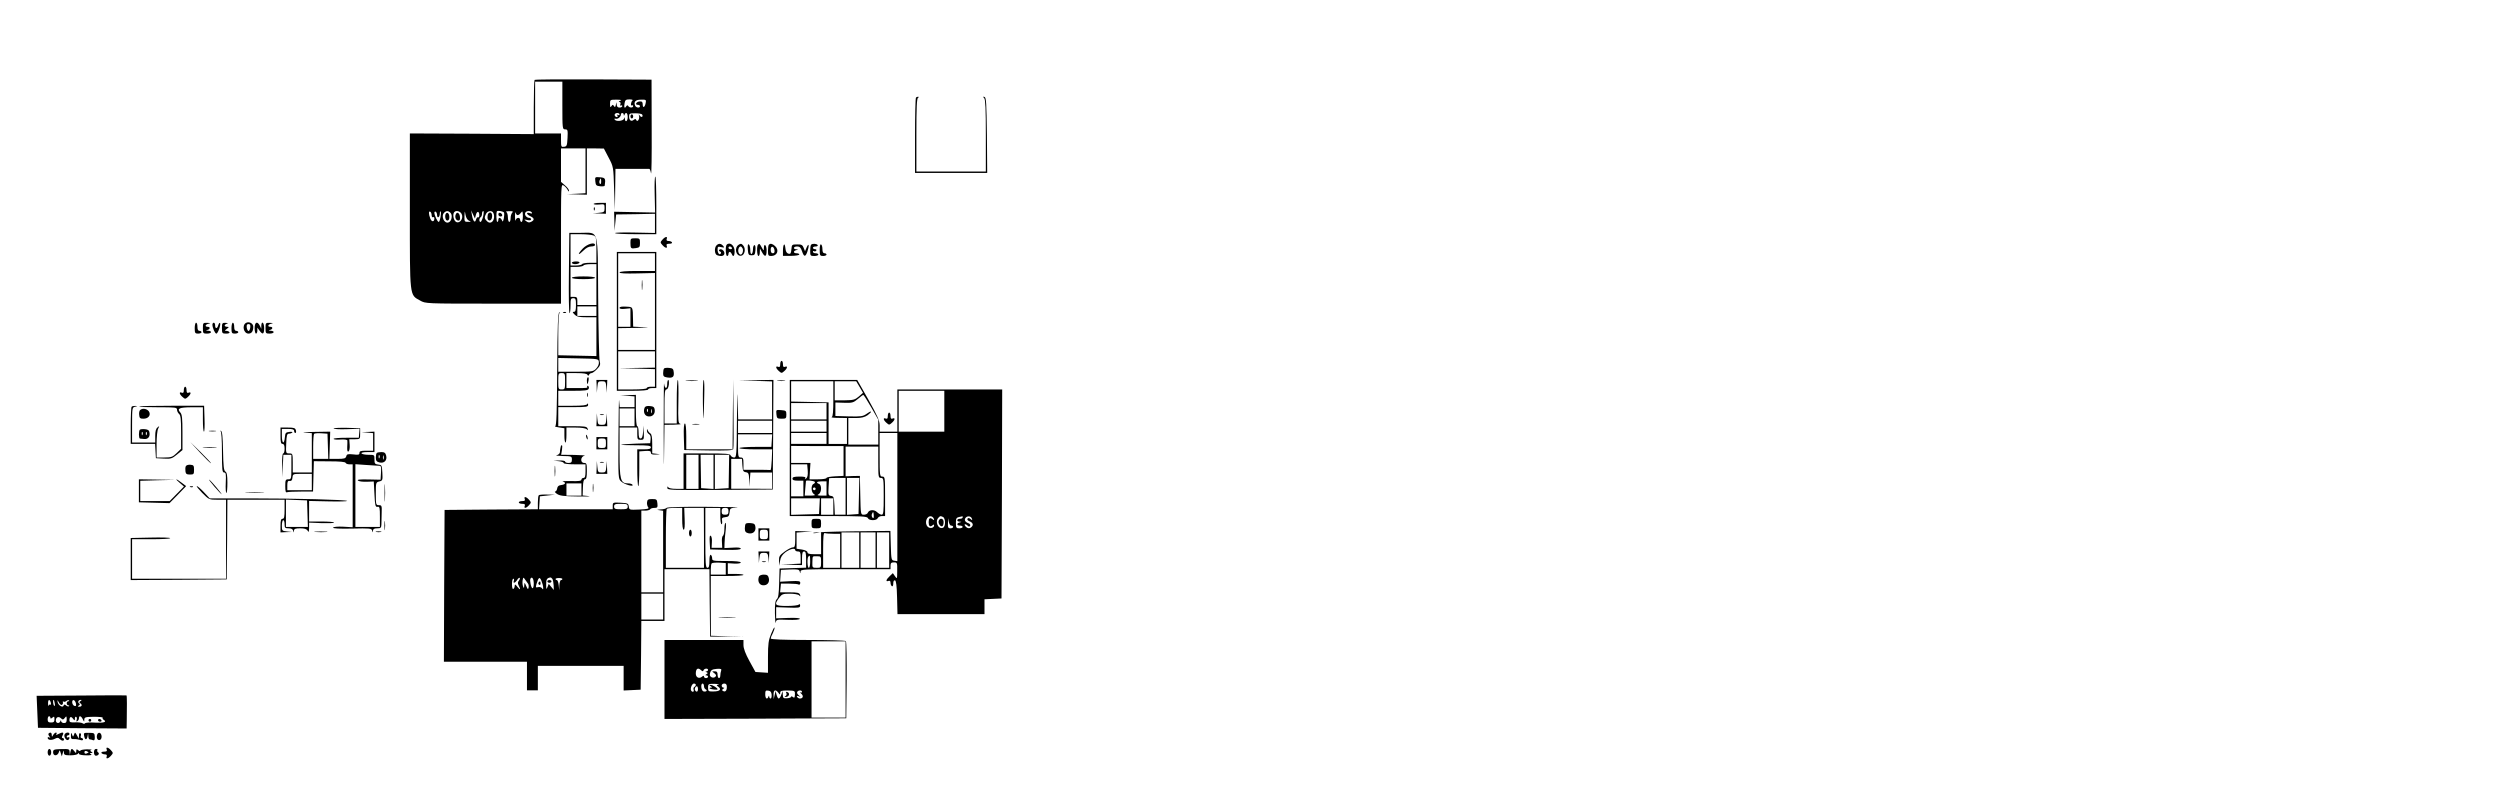 <?xml version="1.0" standalone="no"?>
<!DOCTYPE svg PUBLIC "-//W3C//DTD SVG 20010904//EN"
 "http://www.w3.org/TR/2001/REC-SVG-20010904/DTD/svg10.dtd">
<svg version="1.0" xmlns="http://www.w3.org/2000/svg"
 width="1836pt" height="587pt" viewBox="0 0 1836 587"
 preserveAspectRatio="xMidYMid meet">

<g transform="translate(0,587) scale(0.1,-0.1)"
fill="#000000" stroke="none">
<path d="M3926 5283 c-3 -3 -6 -94 -6 -202 l0 -196 -455 3 -455 2 0 -567 c0
-640 -3 -617 75 -660 40 -23 40 -23 538 -23 l497 0 0 440 c0 433 0 440 19 428
11 -7 24 -21 30 -33 5 -11 10 -14 10 -7 1 8 -12 26 -29 40 l-30 26 0 123 0
123 90 0 90 0 0 -165 0 -164 -67 -4 -68 -3 73 -2 72 -2 0 170 0 170 63 0 62
-1 35 -67 c35 -66 35 -68 40 -227 l6 -160 2 153 2 152 120 0 c66 0 123 0 128
0 4 1 10 -14 13 -32 4 -18 6 129 5 327 l-1 360 -426 2 c-234 1 -429 0 -433 -4z
m204 -188 c0 -170 1 -175 20 -175 19 0 21 -5 18 -62 -3 -57 -5 -63 -25 -66
-21 -3 -23 0 -23 47 l0 51 -95 0 -95 0 0 190 0 190 100 0 100 0 0 -175z m425
35 c-11 -5 -14 -9 -6 -9 8 -1 11 -7 7 -17 -3 -8 -2 -12 4 -9 6 3 10 1 10 -4 0
-6 -9 -11 -20 -11 -14 0 -20 7 -21 23 -2 21 -2 21 -6 -2 -4 -19 -7 -21 -14
-10 -8 12 -10 12 -19 -1 -7 -12 -10 -8 -10 17 0 31 1 31 48 31 34 0 41 -3 27
-8z m90 2 c-12 -9 -16 -44 -4 -36 5 3 9 0 9 -5 0 -14 -27 -14 -36 0 -4 8 -9 7
-15 -2 -12 -20 -18 -8 -12 24 4 23 10 27 37 27 17 0 27 -4 21 -8z m97 -18 c-6
-33 -22 -41 -22 -11 0 18 -5 23 -22 22 -25 -2 -38 -25 -14 -25 9 0 16 -4 16
-10 0 -16 -30 -12 -36 5 -11 28 3 43 44 43 36 1 39 -1 34 -24z m-192 -85 c0
-5 -5 -7 -12 -3 -7 4 -8 3 -4 -4 4 -7 3 -12 -3 -12 -13 0 -22 15 -14 24 10 10
33 7 33 -5z m31 -1 c0 -10 2 -10 6 0 9 23 23 12 23 -18 0 -31 -19 -43 -21 -12
-1 14 -2 14 -6 1 -5 -18 -59 -24 -69 -7 -4 6 -1 9 7 6 15 -5 39 14 39 31 0 15
20 14 21 -1z m135 1 c10 -17 -6 -25 -17 -9 -9 13 -10 13 -6 -1 7 -21 -12 -50
-20 -31 -4 10 -8 10 -19 2 -18 -16 -34 -4 -34 25 0 21 4 23 45 23 25 0 48 -4
51 -9z m-1546 -740 c0 -11 5 -17 10 -14 6 3 10 -1 10 -9 0 -27 -20 -28 -30 -1
-13 34 -13 58 0 50 6 -3 10 -15 10 -26z m40 0 c0 -11 5 -17 10 -14 6 3 10 16
10 27 0 12 3 19 6 15 8 -8 -5 -77 -14 -77 -9 0 -32 49 -32 68 0 7 5 10 10 7 6
-3 10 -15 10 -26z m100 16 c15 -18 6 -61 -15 -68 -32 -13 -59 45 -33 71 16 16
33 15 48 -3z m80 -6 c17 -31 -13 -74 -40 -59 -20 10 -28 59 -13 73 13 14 43 6
53 -14z m55 -50 c17 -7 16 -8 -7 -8 -26 -1 -28 1 -27 42 2 41 2 42 8 8 4 -21
14 -37 26 -42z m50 43 c8 31 25 28 25 -3 0 -11 -4 -18 -9 -15 -5 3 -11 -4 -15
-16 -7 -30 -22 -14 -30 32 l-6 35 14 -30 14 -30 7 27z m53 -12 c-6 -22 -14
-40 -19 -40 -12 0 -11 27 1 35 6 3 10 15 10 26 0 10 4 19 9 19 5 0 4 -17 -1
-40z m76 24 c18 -47 -17 -90 -48 -58 -19 18 -20 28 -6 55 13 23 46 25 54 3z
m78 4 c2 -7 1 -26 -2 -43 -6 -24 -8 -27 -14 -12 -10 21 -26 23 -26 2 0 -8 -4
-15 -8 -15 -7 0 -9 63 -3 78 4 8 50 0 53 -10z m60 0 c-7 -7 -12 -25 -12 -40 0
-15 -4 -28 -10 -28 -5 0 -10 15 -10 34 0 19 -6 37 -12 39 -7 3 3 6 22 6 26 1
31 -2 22 -11z m40 -18 c6 0 17 8 24 18 12 15 13 12 14 -25 0 -24 -4 -43 -10
-43 -5 0 -10 7 -10 15 0 21 -28 19 -33 -2 -3 -10 -5 2 -5 27 0 25 2 37 5 28 2
-10 9 -18 15 -18z m104 19 c4 -8 0 -9 -15 -4 -29 9 -26 -9 4 -23 30 -14 32
-28 6 -41 -13 -7 -23 -6 -37 5 -18 13 -17 14 9 8 17 -4 27 -2 27 5 0 6 -6 11
-13 11 -19 0 -36 20 -30 36 6 17 39 19 49 3z"/>
<path d="M4630 5015 c0 -8 5 -15 10 -15 6 0 10 7 10 15 0 8 -4 15 -10 15 -5 0
-10 -7 -10 -15z"/>
<path d="M3276 4303 c-12 -13 -6 -53 9 -53 9 0 15 9 15 24 0 26 -12 40 -24 29z"/>
<path d="M3347 4295 c-9 -21 2 -45 20 -45 10 0 13 9 11 27 -3 30 -23 41 -31
18z"/>
<path d="M3587 4303 c-4 -3 -7 -17 -7 -30 0 -27 25 -31 32 -5 8 31 -7 53 -25
35z"/>
<path d="M3660 4296 c0 -9 7 -16 16 -16 9 0 14 5 12 12 -6 18 -28 21 -28 4z"/>
<path d="M6727 5153 c-4 -3 -7 -129 -7 -280 l0 -273 265 0 265 0 -2 277 c-3
235 -5 277 -18 281 -12 4 -13 2 -2 -9 9 -10 12 -79 12 -276 l0 -263 -255 0
-255 0 0 269 c0 206 3 271 13 274 6 3 7 6 1 6 -6 1 -14 -2 -17 -6z"/>
<path d="M4808 4444 l3 -135 -150 3 -151 3 2 -70 1 -70 6 60 6 60 143 2 142 3
0 -71 0 -70 -149 3 c-82 2 -147 0 -144 -4 2 -5 71 -8 154 -8 l149 0 0 209 c0
116 -3 212 -7 214 -5 3 -7 -55 -5 -129z"/>
<path d="M4372 4538 c3 -29 7 -33 36 -36 17 -2 33 0 33 5 8 52 4 58 -34 61
-38 3 -38 3 -35 -30z m43 -2 c0 -15 -4 -21 -9 -16 -5 5 -6 16 -3 24 9 22 12
20 12 -8z"/>
<path d="M4360 4372 c0 -4 18 -6 40 -4 39 4 40 3 40 -26 0 -29 -3 -31 -42 -35
l-43 -4 48 -1 47 -2 0 40 0 40 -45 0 c-25 0 -45 -3 -45 -8z"/>
<path d="M4361 4334 c0 -11 3 -14 6 -6 3 7 2 16 -1 19 -3 4 -6 -2 -5 -13z"/>
<path d="M4178 3865 c-2 -162 0 -295 5 -295 4 0 7 25 7 55 0 48 2 55 20 55 17
0 20 -7 20 -50 0 -38 -4 -50 -15 -50 -12 0 -11 -4 5 -20 16 -16 33 -20 90 -20
l70 0 0 -142 0 -143 -140 3 -140 3 0 154 c0 95 4 155 10 158 6 3 5 4 -2 3 -10
-2 -14 -91 -16 -419 -2 -323 -5 -417 -15 -418 -6 -1 6 -5 28 -8 l40 -6 0 -53
c0 -28 3 -52 8 -52 4 0 7 25 7 55 l0 55 68 0 c41 0 73 -5 81 -12 10 -11 11
-10 6 5 -6 15 -21 17 -111 17 l-104 0 0 70 0 70 110 0 c98 0 110 2 109 18 0
10 -3 12 -6 5 -3 -9 -35 -13 -109 -13 l-104 0 0 55 0 55 109 0 c86 0 110 3
114 15 4 8 2 17 -4 20 -5 4 -8 2 -7 -3 4 -12 4 -12 -82 -12 l-70 0 0 55 0 55
74 0 c50 0 76 -4 80 -12 5 -10 7 -10 12 0 3 6 11 12 18 12 7 0 25 13 40 29 24
25 27 34 20 58 -4 15 -9 226 -11 468 -4 518 8 475 -129 475 l-83 0 -3 -295z
m183 275 c17 -9 19 -22 19 -105 l0 -95 -49 0 c-28 0 -53 -4 -56 -10 -3 -5 -24
-10 -46 -10 l-39 0 0 115 0 115 76 0 c41 0 84 -5 95 -10z m19 -360 l0 -150
-70 0 -70 0 0 30 c0 25 -4 30 -25 30 l-25 0 0 110 0 110 44 0 c25 0 48 5 51
10 3 6 26 10 51 10 l44 0 0 -150z m0 -195 l0 -35 -70 0 -70 0 0 35 0 35 70 0
70 0 0 -35z m18 -373 c2 -15 -5 -33 -19 -48 -21 -23 -28 -24 -151 -24 l-128 0
0 50 0 51 148 -3 c146 -3 147 -3 150 -26z m-248 -142 c0 -57 -1 -60 -25 -60
-24 0 -25 3 -25 60 0 57 1 60 25 60 24 0 25 -3 25 -60z"/>
<path d="M4280 4045 c-18 -19 -31 -37 -29 -40 3 -3 18 9 34 25 19 19 39 30 57
30 15 0 28 5 28 10 0 25 -57 9 -90 -25z"/>
<path d="M4200 3940 c0 -5 11 -10 24 -10 14 0 28 5 31 10 4 6 -7 10 -24 10
-17 0 -31 -4 -31 -10z"/>
<path d="M4200 3830 c0 -6 35 -10 85 -10 50 0 85 4 85 10 0 6 -35 10 -85 10
-50 0 -85 -4 -85 -10z"/>
<path d="M4865 4110 c-17 -19 -17 -21 0 -40 21 -24 40 -26 31 -5 -4 11 2 15
20 15 14 0 22 4 19 10 -3 6 -15 10 -25 10 -13 0 -17 5 -14 15 9 21 -10 19 -31
-5z"/>
<path d="M4630 4087 c0 -42 3 -45 40 -39 27 4 30 8 30 38 0 32 -2 34 -35 34
-33 0 -35 -2 -35 -33z"/>
<path d="M5262 4068 c-17 -17 -15 -65 4 -72 32 -12 54 -6 54 14 0 21 -26 38
-38 25 -4 -4 -1 -10 6 -12 6 -3 10 -9 6 -14 -9 -16 -24 1 -24 28 0 22 3 24 27
18 23 -5 25 -4 14 9 -16 19 -33 20 -49 4z"/>
<path d="M5337 4073 c-11 -10 -8 -83 3 -83 6 0 10 7 10 15 0 8 4 15 9 15 5 0
11 -7 15 -15 10 -27 21 -16 21 20 0 42 -35 71 -58 48z m38 -23 c3 -5 -1 -10
-9 -10 -9 0 -16 5 -16 10 0 6 4 10 9 10 6 0 13 -4 16 -10z"/>
<path d="M5424 4072 c-34 -23 -19 -86 19 -80 26 4 36 50 16 74 -13 16 -19 17
-35 6z m30 -27 c7 -18 -2 -45 -15 -45 -5 0 -12 7 -15 15 -7 18 2 45 15 45 5 0
11 -7 15 -15z"/>
<path d="M5492 4038 c3 -38 6 -43 28 -43 22 0 25 5 28 38 2 21 -1 37 -7 37 -6
0 -11 -13 -11 -29 0 -17 -4 -33 -10 -36 -6 -4 -10 8 -10 29 0 19 -5 38 -11 41
-7 5 -9 -8 -7 -37z"/>
<path d="M5567 4073 c-11 -10 -8 -83 3 -83 6 0 10 12 10 28 l1 27 15 -27 c21
-39 34 -35 34 12 0 41 -20 58 -20 18 -1 -22 -2 -21 -16 5 -16 29 -17 30 -27
20z"/>
<path d="M5647 4073 c-4 -3 -7 -24 -7 -45 0 -33 3 -38 23 -38 45 0 62 43 29
73 -20 18 -34 21 -45 10z m41 -41 c2 -15 -2 -22 -12 -22 -11 0 -16 9 -16 26 0
31 23 28 28 -4z"/>
<path d="M5758 4074 c-5 -4 -8 -24 -8 -45 l0 -38 60 0 c33 0 60 5 60 10 0 5
-9 9 -20 9 -25 0 -26 17 -2 23 16 4 16 5 0 6 -27 2 -21 21 6 21 19 0 27 -8 36
-35 14 -43 25 -44 39 -4 15 44 12 70 -4 34 l-13 -30 -10 25 c-8 21 -16 26 -48
25 -38 0 -39 -1 -42 -36 -3 -31 -6 -36 -22 -32 -13 4 -20 16 -22 40 -2 19 -6
31 -10 27z"/>
<path d="M5957 4073 c-4 -3 -7 -24 -7 -45 0 -36 2 -38 30 -38 17 0 30 5 30 10
0 6 -9 10 -20 10 -11 0 -20 5 -20 11 0 5 4 8 9 4 5 -3 12 -1 16 5 3 5 -1 10
-9 10 -9 0 -16 5 -16 10 0 6 9 10 21 10 11 0 17 5 14 10 -7 11 -38 13 -48 3z"/>
<path d="M6020 4036 c0 -42 2 -46 25 -46 14 0 25 5 25 10 0 6 -7 10 -15 10
-10 0 -15 10 -15 29 0 17 -4 33 -10 36 -6 4 -10 -12 -10 -39z"/>
<path d="M4530 3510 l0 -510 115 0 c70 0 115 4 115 10 0 6 14 10 30 10 l30 0
0 500 0 500 -145 0 -145 0 0 -510z m280 435 l0 -65 -130 0 c-85 0 -130 -4
-130 -11 0 -7 44 -9 130 -7 l130 3 0 -282 0 -283 -135 0 -135 0 0 80 0 80 133
2 c88 1 106 3 55 5 l-78 4 -1 47 c-2 103 1 97 -51 100 -32 2 -48 -1 -48 -9 0
-7 14 -10 40 -7 l40 4 0 -68 0 -68 -45 0 -45 0 0 270 0 270 135 0 135 0 0 -65z
m0 -715 l0 -60 -132 -2 -133 -2 133 -3 132 -4 0 -64 0 -65 -30 0 c-16 0 -30
-4 -30 -10 0 -6 -42 -10 -105 -10 l-105 0 0 140 0 140 135 0 135 0 0 -60z"/>
<path d="M4713 3775 c0 -33 2 -45 4 -27 2 18 2 45 0 60 -2 15 -4 0 -4 -33z"/>
<path d="M4138 3573 c7 -3 16 -2 19 1 4 3 -2 6 -13 5 -11 0 -14 -3 -6 -6z"/>
<path d="M1807 3499 c-32 -18 -18 -79 18 -79 23 0 35 17 35 50 0 25 -30 41
-53 29z m31 -34 c-2 -14 -7 -26 -13 -26 -5 0 -11 12 -13 26 -2 18 1 25 13 25
12 0 15 -7 13 -25z"/>
<path d="M1430 3460 c0 -36 3 -40 25 -40 14 0 25 5 25 10 0 6 -7 10 -15 10
-10 0 -15 10 -15 30 0 17 -4 30 -10 30 -5 0 -10 -18 -10 -40z"/>
<path d="M1490 3460 c0 -38 2 -40 30 -40 35 0 41 19 8 21 -17 1 -19 2 -5 6 21
5 23 23 2 23 -23 0 -18 18 8 23 16 3 13 5 -10 6 -32 1 -33 0 -33 -39z"/>
<path d="M1560 3486 c0 -24 19 -66 29 -66 12 0 35 69 27 78 -4 3 -9 -4 -13
-16 -7 -27 -23 -29 -23 -2 0 11 -4 20 -10 20 -5 0 -10 -6 -10 -14z"/>
<path d="M1630 3460 c0 -38 2 -40 31 -40 17 0 28 4 24 10 -3 6 -14 10 -23 10
-13 0 -13 2 4 15 17 13 17 14 2 15 -10 0 -18 4 -18 9 0 5 8 12 18 14 10 3 6 5
-10 6 -26 1 -28 -2 -28 -39z"/>
<path d="M1700 3460 c0 -36 3 -40 25 -40 14 0 25 5 25 10 0 6 -7 10 -15 10
-10 0 -15 10 -15 30 0 17 -4 30 -10 30 -5 0 -10 -18 -10 -40z"/>
<path d="M1870 3460 c0 -22 5 -40 10 -40 6 0 10 10 10 22 l0 22 16 -22 c23
-33 34 -27 34 18 0 41 -19 58 -21 18 l0 -23 -11 23 c-18 36 -38 27 -38 -18z"/>
<path d="M1950 3460 c0 -38 2 -40 30 -40 35 0 41 19 8 21 -17 1 -19 2 -5 6 21
5 23 23 2 23 -23 0 -18 18 8 23 16 3 13 5 -10 6 -32 1 -33 0 -33 -39z"/>
<path d="M5730 3195 c0 -18 -4 -23 -15 -19 -21 9 -19 -10 5 -31 19 -17 21 -17
40 0 24 21 26 40 5 31 -11 -4 -15 1 -15 19 0 14 -4 25 -10 25 -5 0 -10 -11
-10 -25z"/>
<path d="M4877 3164 c-4 -4 -7 -20 -7 -35 0 -22 5 -27 30 -31 40 -6 52 4 48
38 -2 24 -8 30 -33 32 -17 2 -34 0 -38 -4z"/>
<path d="M4310 3075 c0 -14 2 -25 4 -25 2 0 6 11 8 25 3 14 1 25 -3 25 -5 0
-9 -11 -9 -25z"/>
<path d="M4382 3033 l1 -48 4 43 c4 39 6 42 33 42 27 0 29 -3 33 -42 l4 -43 1
48 2 47 -40 0 -40 0 2 -47z"/>
<path d="M4874 2690 c0 -217 2 -293 3 -167 l3 227 68 1 c37 1 59 3 49 6 -16 4
-18 18 -15 164 2 87 0 159 -4 159 -5 0 -8 -72 -8 -160 l0 -160 -45 0 -45 0 0
125 c0 100 3 125 14 125 8 0 15 14 18 35 2 19 0 35 -4 35 -4 0 -8 -13 -8 -30
0 -40 -18 -38 -23 3 -2 17 -3 -146 -3 -363z"/>
<path d="M5043 3073 c20 -2 54 -2 75 0 20 2 3 4 -38 4 -41 0 -58 -2 -37 -4z"/>
<path d="M5162 2913 c2 -170 6 -150 10 55 2 61 0 112 -4 112 -5 0 -7 -75 -6
-167z"/>
<path d="M5382 2828 l-2 -258 -170 0 -170 0 0 95 c0 59 -4 95 -10 95 -7 0 -10
-35 -8 -97 l3 -98 178 -3 c138 -2 179 0 182 10 3 8 4 126 2 263 l-2 250 -3
-257z"/>
<path d="M5412 2798 c-2 -275 -3 -288 -21 -288 -10 0 -21 7 -25 15 -4 13 -34
15 -176 15 l-170 0 0 -130 0 -130 -54 0 c-34 0 -56 5 -59 13 -3 7 -6 5 -6 -6
-1 -16 22 -17 387 -15 l387 3 3 403 2 402 -127 -2 -128 -2 123 -3 122 -4 0
-139 0 -140 -125 0 -124 0 -4 148 c-1 81 -4 18 -5 -140z m258 -63 l0 -45 -125
0 -125 0 0 45 0 45 125 0 125 0 0 -45z m-2 -101 l-3 -46 -117 0 c-65 0 -118
-4 -118 -9 0 -5 54 -9 120 -9 l121 0 -3 -77 c-2 -43 -6 -77 -10 -75 -5 1 -51
2 -103 2 l-95 0 0 45 c0 38 -3 45 -20 45 -18 0 -20 7 -20 85 l0 85 126 0 125
0 -3 -46z m-538 -229 l0 -125 -45 0 -45 0 0 125 0 125 45 0 45 0 0 -125z m110
-1 l0 -125 -46 3 -45 3 -2 123 -2 122 48 0 47 0 0 -126z m113 4 l-2 -123 -51
-3 -50 -3 0 125 0 126 53 0 52 0 -2 -122z m99 45 c3 -41 6 -48 26 -51 19 -3
22 -10 24 -55 l2 -52 3 53 4 52 80 0 79 0 0 -60 0 -60 -150 1 -150 0 0 109 0
110 39 0 40 0 3 -47z"/>
<path d="M5713 3073 c15 -2 37 -2 50 0 12 2 0 4 -28 4 -27 0 -38 -2 -22 -4z"/>
<path d="M5800 2580 l0 -500 284 0 c243 0 285 -2 290 -15 3 -9 18 -15 36 -15
18 0 33 6 36 15 4 8 17 15 30 15 l24 0 0 145 c0 138 -1 145 -20 145 -19 0 -20
7 -20 160 l0 160 65 0 65 0 0 -471 0 -470 -22 3 c-22 3 -23 8 -26 111 l-3 108
-279 -3 c-154 -2 -283 -7 -287 -11 -3 -4 8 -4 25 -1 l32 7 0 -82 0 -81 -50 0
c-36 0 -50 4 -50 14 0 8 -16 16 -40 20 l-40 6 0 60 0 59 58 4 57 3 -62 2 -63
2 0 -60 c0 -51 -3 -60 -18 -60 -10 0 -37 -14 -60 -31 -37 -27 -42 -35 -41 -67
l2 -37 6 37 c4 27 16 44 40 63 35 25 71 33 71 15 0 -5 9 -10 20 -10 17 0 20
-7 20 -45 l0 -44 -72 -4 -73 -3 78 -2 77 -2 0 50 c0 38 4 50 15 50 12 0 15
-13 15 -60 l0 -59 -97 -3 -98 -3 -3 -107 c-2 -78 -6 -109 -17 -118 -11 -10
-15 -34 -14 -104 1 -50 4 -81 6 -68 4 23 7 23 89 20 50 -2 85 1 88 7 2 6 -29
9 -85 7 l-89 -3 0 41 0 41 88 -3 c78 -3 88 -1 88 14 0 12 -4 14 -10 8 -6 -6
-45 -10 -88 -10 -88 0 -95 8 -56 60 20 27 27 30 78 30 31 0 62 -5 69 -12 10
-11 11 -10 6 5 -6 14 -20 17 -77 17 l-69 0 3 32 3 32 61 0 c33 0 65 -3 70 -7
5 -3 10 2 11 11 1 15 -8 17 -73 14 l-75 -4 3 44 3 43 67 3 c57 2 67 0 71 -15
4 -17 5 -17 6 0 1 16 24 17 331 17 l330 0 0 25 c0 20 5 25 25 25 24 0 25 -2
24 -62 0 -61 -1 -62 -16 -40 l-16 23 -23 -22 c-27 -25 -32 -44 -9 -35 10 3 15
-1 15 -14 0 -10 5 -22 10 -25 6 -4 10 5 10 20 0 17 5 25 13 23 8 -3 13 -40 15
-126 l3 -122 319 0 320 0 0 55 0 54 63 3 62 3 3 768 2 767 -385 0 -385 0 0
-155 0 -155 -65 0 -65 0 0 44 c0 37 -14 68 -82 190 l-83 146 -247 0 -248 0 0
-500z m320 361 c0 -94 -3 -131 -12 -134 -7 -3 15 -6 50 -6 l62 -1 0 -95 0 -95
-67 0 -68 0 0 152 0 153 -137 3 -138 3 0 74 0 75 155 0 155 0 0 -129z m193 87
l25 -43 -31 -27 c-28 -24 -40 -27 -104 -28 l-73 0 0 70 0 70 79 0 79 0 25 -42z
m622 -178 l0 -150 -167 0 -168 0 0 150 0 150 168 0 167 0 0 -150z m-537 29
l52 -91 0 -92 0 -91 -110 0 -110 0 0 98 0 97 56 0 c41 0 64 6 86 21 16 12 27
23 24 26 -2 3 -17 -5 -33 -17 -26 -18 -40 -20 -128 -18 l-100 3 0 49 0 50 65
-2 c59 -2 68 1 100 28 19 16 37 30 40 30 3 0 29 -41 58 -91z m-328 -29 l0 -60
-130 0 -130 0 0 60 0 60 130 0 130 0 0 -60z m0 -110 l0 -40 -130 0 -130 0 0
40 0 40 130 0 130 0 0 -40z m0 -90 l0 -40 -130 0 -130 0 0 40 0 40 130 0 130
0 0 -40z m125 -166 l0 -109 -62 -3 c-35 -2 -63 -7 -63 -12 0 -6 -28 -10 -62
-10 l-63 0 3 60 4 60 -71 0 -71 0 0 63 0 62 193 -1 192 0 0 -110z m255 -9 c0
-108 1 -115 20 -115 19 0 20 -7 20 -135 0 -113 -2 -135 -15 -135 -8 0 -24 9
-34 19 -21 21 -59 18 -68 -5 -3 -8 -16 -14 -29 -14 -23 0 -23 0 -26 143 l-3
142 -52 -1 -53 -2 0 109 0 109 120 0 120 0 0 -115z m-518 -61 c2 -31 -1 -49
-11 -57 -12 -9 -13 -9 -7 1 5 9 -6 12 -43 12 -39 0 -51 -4 -51 -15 0 -11 11
-15 40 -15 l40 0 0 -57 0 -58 -45 0 -45 0 0 118 0 117 59 0 59 0 4 -46z m278
-189 l0 -135 -40 0 -39 0 -3 68 c-3 60 -5 67 -25 70 -20 3 -21 8 -18 65 2 34
4 63 4 65 1 1 28 2 61 2 l60 0 0 -135z m98 3 l-3 -133 -42 -3 -43 -3 0 135 0
136 45 0 46 0 -3 -132z m-324 103 c3 -5 -1 -11 -9 -15 -21 -8 -19 -63 3 -75
13 -8 8 -10 -26 -11 l-42 0 4 53 c3 28 5 53 5 55 2 7 61 1 65 -7z m86 -48 l0
-53 -37 0 c-31 1 -35 3 -20 11 21 13 23 67 2 75 -26 10 -16 19 20 19 l35 0 0
-52z m-80 -3 c0 -5 -4 -10 -10 -10 -5 0 -10 5 -10 10 0 6 5 10 10 10 6 0 10
-4 10 -10z m28 -127 l-3 -58 -102 -3 -103 -3 0 61 0 60 105 0 106 0 -3 -57z
m102 -3 l0 -60 -45 0 -45 0 0 60 0 60 45 0 45 0 0 -60z m297 -66 c1 -18 -2
-23 -9 -16 -6 6 -8 18 -5 26 9 22 12 20 14 -10z m441 -24 c4 -12 3 -13 -10 -3
-18 15 -28 7 -28 -22 0 -29 10 -37 27 -24 9 9 13 8 13 0 0 -18 -29 -25 -45
-11 -29 24 -11 85 24 78 8 -2 17 -10 19 -18z m66 14 c21 -8 22 -72 1 -80 -35
-14 -61 46 -33 74 14 14 12 14 32 6z m146 -4 c0 -5 -9 -10 -20 -10 -25 0 -27
-20 -2 -21 16 -1 16 -2 0 -6 -24 -6 -23 -23 2 -23 11 0 20 -4 20 -10 0 -5 -11
-10 -25 -10 -22 0 -25 4 -25 39 0 33 4 40 23 44 12 2 23 5 25 6 1 0 2 -3 2 -9z
m68 -10 c4 -13 3 -13 -10 -2 -11 9 -18 10 -23 2 -3 -5 2 -13 12 -17 25 -9 34
-25 21 -40 -14 -17 -33 -16 -48 2 -14 17 0 21 17 4 8 -8 13 -8 18 0 3 6 -2 14
-12 18 -26 9 -34 25 -21 41 14 16 40 12 46 -8z m-152 -50 c8 0 14 -4 14 -10 0
-5 -9 -10 -20 -10 -17 0 -20 6 -18 43 1 36 2 38 5 10 3 -20 10 -33 19 -33z
m-865 -60 l49 0 0 -125 0 -125 -62 0 -63 0 0 130 c0 104 3 129 13 125 8 -3 36
-5 63 -5z m189 -120 l0 -130 -65 0 -65 0 0 130 0 130 65 0 65 0 0 -130z m120
0 l0 -130 -55 0 -55 0 0 130 0 130 55 0 55 0 0 -130z m100 0 l0 -130 -45 0
-45 0 0 130 0 130 45 0 45 0 0 -130z m-580 -85 c0 -25 -4 -45 -10 -45 -11 0
-14 73 -3 83 11 12 13 8 13 -38z m80 -2 c0 -42 -1 -43 -32 -43 -32 0 -33 1
-32 40 2 49 -2 45 34 45 29 0 30 -2 30 -42z"/>
<path d="M6894 2045 c-7 -18 14 -47 27 -39 5 3 9 16 9 30 0 27 -27 34 -36 9z"/>
<path d="M1350 3005 c0 -18 -4 -23 -15 -19 -21 9 -19 -10 5 -31 19 -17 21 -17
40 0 24 21 26 40 5 31 -11 -4 -15 1 -15 19 0 14 -4 25 -10 25 -5 0 -10 -11
-10 -25z"/>
<path d="M4312 2970 c0 -14 2 -19 5 -12 2 6 2 18 0 25 -3 6 -5 1 -5 -13z"/>
<path d="M4542 2664 c-2 -310 -2 -311 21 -331 23 -21 93 -41 82 -23 -3 6 -19
10 -34 10 -54 0 -61 27 -61 230 l0 180 65 0 65 0 0 -45 c0 -41 2 -45 25 -45
24 0 25 3 23 53 l-2 52 -3 -47 c-3 -34 -8 -48 -19 -48 -10 0 -14 12 -14 45 0
25 -4 45 -10 45 -6 0 -10 45 -10 115 l0 115 -57 -2 -58 -2 53 -3 52 -4 0 -40
0 -39 -54 0 -55 0 -4 48 c-2 26 -4 -93 -5 -264z m118 141 l0 -65 -55 0 -55 0
0 65 0 65 55 0 55 0 0 -65z"/>
<path d="M967 2883 c-4 -3 -7 -66 -7 -140 l0 -133 89 0 90 0 3 -52 3 -53 58
-3 c52 -3 61 0 97 30 l40 33 0 129 c0 105 -3 133 -16 147 -26 29 -8 37 81 38
l85 0 0 -90 c0 -49 3 -89 8 -89 4 0 6 43 4 95 l-3 95 -241 0 c-133 0 -239 -2
-236 -6 3 -3 67 -5 142 -5 125 0 136 -1 136 -18 0 -10 7 -24 15 -31 12 -10 15
-38 15 -134 l0 -122 -33 -32 c-29 -28 -39 -32 -90 -32 l-57 0 0 96 c0 53 5
105 12 117 10 20 10 21 -5 8 -12 -9 -17 -29 -17 -62 l0 -49 -85 0 -85 0 0 129
c0 126 1 130 23 134 20 4 20 4 1 6 -11 0 -24 -2 -27 -6z"/>
<path d="M4734 2876 c-12 -31 0 -61 27 -64 31 -4 52 18 47 50 -2 18 -10 24
-36 26 -21 2 -34 -2 -38 -12z m23 -28 c-3 -8 -6 -5 -6 6 -1 11 2 17 5 13 3 -3
4 -12 1 -19z m30 -10 c-3 -7 -5 -2 -5 12 0 14 2 19 5 13 2 -7 2 -19 0 -25z"/>
<path d="M1032 2861 c-8 -4 -12 -21 -10 -37 2 -25 7 -29 32 -29 36 0 56 27 40
53 -13 19 -43 26 -62 13z"/>
<path d="M5702 2828 c3 -30 6 -33 38 -33 32 0 35 2 35 30 0 28 -3 30 -38 33
-38 3 -38 3 -35 -30z"/>
<path d="M6520 2815 c0 -18 -4 -23 -15 -19 -21 9 -19 -10 5 -31 19 -17 21 -17
40 0 24 21 26 40 5 31 -11 -4 -15 1 -15 19 0 14 -4 25 -10 25 -5 0 -10 -11
-10 -25z"/>
<path d="M4382 2788 l-2 -48 40 0 40 0 -2 48 -1 47 -4 -42 c-4 -40 -6 -43 -33
-43 -27 0 -29 3 -33 43 l-4 42 -1 -47z"/>
<path d="M4408 2823 c6 -2 18 -2 25 0 6 3 1 5 -13 5 -14 0 -19 -2 -12 -5z"/>
<path d="M5088 2753 c12 -2 32 -2 45 0 12 2 2 4 -23 4 -25 0 -35 -2 -22 -4z"/>
<path d="M2060 2670 c0 -47 3 -60 15 -60 10 0 15 -11 15 -35 0 -19 -4 -35 -10
-35 -6 0 -9 -34 -8 -87 l2 -88 3 83 4 82 29 0 30 0 0 -90 c0 -87 -1 -90 -22
-90 -21 0 -23 -5 -23 -50 0 -38 3 -49 13 -45 8 3 54 5 102 5 l89 0 3 111 3
112 115 -1 c75 0 116 -4 118 -11 2 -6 15 -11 28 -11 l24 0 0 -231 0 -231 -70
4 c-40 2 -71 -1 -74 -7 -2 -6 47 -9 139 -7 132 3 144 2 148 -15 4 -16 5 -16 6
0 1 12 10 17 31 17 26 0 30 4 31 28 0 15 1 53 2 85 2 53 0 57 -20 57 -22 0
-23 4 -23 84 0 82 1 84 25 90 25 6 26 10 23 64 -3 54 -4 57 -30 60 -25 3 -28
8 -28 38 0 34 0 34 -44 34 -25 0 -48 5 -51 10 -4 6 13 10 44 10 l51 0 0 75 0
75 -47 -2 -48 -1 43 -4 42 -4 0 -65 0 -64 -50 0 c-40 0 -50 -3 -50 -16 0 -14
-8 -16 -46 -11 -40 4 -47 2 -51 -14 -5 -16 -15 -19 -65 -19 l-59 0 3 100 3
100 -120 -2 c-66 -1 -96 -3 -67 -5 l52 -4 0 -145 0 -144 -70 0 -70 0 0 70 c0
68 -1 70 -25 70 -26 0 -26 1 -23 73 2 59 6 72 20 72 9 0 20 4 25 9 4 4 -5 6
-22 4 -27 -3 -30 -7 -33 -40 -5 -56 -22 -46 -22 12 l0 50 45 0 c33 0 45 -4 45
-15 0 -8 4 -15 9 -15 5 0 7 9 4 20 -5 17 -14 20 -59 20 l-54 0 0 -60z m348
-77 l3 -93 -56 0 -55 0 0 88 c0 49 3 92 7 96 4 4 28 6 53 4 l45 -3 3 -92z
m365 -143 c27 0 28 -1 25 -52 l-3 -51 -90 2 c-65 1 -86 -1 -75 -9 8 -6 38 -9
65 -8 l50 2 5 -94 c4 -83 7 -95 23 -92 15 3 17 -6 17 -73 l0 -75 -90 0 -90 0
0 230 0 231 68 -5 c37 -3 80 -5 95 -6z m-483 -120 l0 -60 -90 0 -90 0 0 35 c0
29 4 35 18 33 12 -2 18 5 20 25 3 27 4 27 73 27 l69 0 0 -60z"/>
<path d="M2450 2723 c0 -4 43 -7 96 -5 l95 3 -3 -33 -3 -33 -92 0 c-51 0 -93
-3 -93 -8 0 -5 23 -7 50 -5 29 2 50 -1 51 -7 1 -5 0 -27 -1 -49 -1 -26 2 -36
10 -31 6 4 10 25 8 48 l-3 41 40 0 c40 1 40 1 40 41 l0 40 -97 3 c-54 1 -98
-1 -98 -5z"/>
<path d="M1027 2714 c-9 -10 -9 -64 1 -65 4 0 17 -2 30 -3 28 -3 45 16 40 46
-2 17 -10 24 -33 26 -17 2 -34 0 -38 -4z m20 -36 c-3 -8 -6 -5 -6 6 -1 11 2
17 5 13 3 -3 4 -12 1 -19z m30 0 c-3 -8 -6 -5 -6 6 -1 11 2 17 5 13 3 -3 4
-12 1 -19z"/>
<path d="M4751 2708 c-1 -9 6 -21 15 -26 10 -6 14 -19 12 -38 l-3 -29 -105 -3
c-58 -2 -107 -6 -109 -8 -2 -2 46 -4 107 -4 93 0 112 -3 112 -15 0 -11 -12
-15 -50 -15 l-50 0 0 -135 c0 -74 3 -135 8 -135 4 0 7 57 7 127 l0 128 43 3
c33 2 42 0 42 -12 0 -12 10 -16 38 -14 36 1 36 1 5 5 l-33 4 0 69 c0 47 -4 72
-14 77 -7 4 -16 15 -19 23 -4 12 -6 12 -6 -2z"/>
<path d="M1538 2703 c12 -2 32 -2 45 0 12 2 2 4 -23 4 -25 0 -35 -2 -22 -4z"/>
<path d="M1620 2703 c6 -3 10 -62 10 -154 0 -129 2 -149 16 -149 13 0 15 -12
12 -75 -2 -41 0 -75 5 -75 4 0 7 34 7 75 0 55 -4 76 -15 82 -11 7 -15 38 -17
152 -2 107 -6 145 -16 147 -7 1 -8 0 -2 -3z"/>
<path d="M4304 2666 c1 -8 5 -18 8 -22 4 -3 5 1 4 10 -1 8 -5 18 -8 22 -4 3
-5 -1 -4 -10z"/>
<path d="M4380 2615 l0 -45 40 0 40 0 0 45 0 45 -40 0 -40 0 0 -45z m70 0 c0
-32 -2 -35 -30 -35 -28 0 -30 3 -30 35 0 32 2 35 30 35 28 0 30 -3 30 -35z"/>
<path d="M1470 2545 c41 -44 77 -79 80 -77 2 1 -32 37 -75 80 l-79 77 74 -80z"/>
<path d="M4119 2593 c-1 -5 -2 -12 -4 -18 -1 -5 -3 -18 -3 -27 -1 -9 -12 -19
-24 -21 -13 -2 7 -5 45 -6 64 -1 67 -2 67 -26 0 -20 -5 -25 -25 -25 -14 0 -25
5 -25 10 0 6 -19 9 -42 8 l-43 -1 38 -4 c20 -2 37 -8 37 -14 0 -5 36 -9 80 -9
l80 0 0 -50 c0 -38 -4 -50 -15 -50 -8 0 -15 -6 -15 -12 0 -10 -21 -13 -77 -11
-43 1 -70 -1 -60 -3 26 -8 20 -22 -10 -26 -20 -2 -29 -9 -31 -25 -2 -13 -9
-23 -15 -23 -6 0 0 -8 13 -17 20 -14 50 -18 150 -19 69 -1 106 0 82 3 l-43 4
2 60 c1 42 6 59 15 59 10 0 14 16 14 60 0 53 -2 60 -20 60 -30 0 -28 47 3 53
12 2 -22 5 -75 6 l-97 1 6 35 c3 19 3 35 -1 35 -3 0 -7 -3 -7 -7z m151 -318
l0 -45 -55 0 -55 0 0 45 0 45 55 0 55 0 0 -45z"/>
<path d="M1498 2583 c23 -2 61 -2 85 0 23 2 4 4 -43 4 -47 0 -66 -2 -42 -4z"/>
<path d="M2767 2543 c-4 -3 -7 -19 -7 -34 0 -22 6 -30 26 -35 35 -9 59 15 50
50 -5 20 -13 26 -35 26 -15 0 -31 -3 -34 -7z m20 -35 c-3 -8 -6 -5 -6 6 -1 11
2 17 5 13 3 -3 4 -12 1 -19z m30 -10 c-3 -7 -5 -2 -5 12 0 14 2 19 5 13 2 -7
2 -19 0 -25z"/>
<path d="M4382 2438 l-2 -48 40 0 40 0 -2 48 -1 47 -4 -42 c-4 -40 -6 -43 -33
-43 -27 0 -29 3 -33 43 l-4 42 -1 -47z"/>
<path d="M4408 2473 c6 -2 18 -2 25 0 6 3 1 5 -13 5 -14 0 -19 -2 -12 -5z"/>
<path d="M4073 2410 c0 -36 2 -50 4 -32 2 17 2 47 0 65 -2 17 -4 3 -4 -33z"/>
<path d="M1364 2445 c-3 -7 -4 -24 -2 -37 2 -18 9 -23 33 -23 28 0 30 3 30 35
0 31 -3 35 -28 37 -16 1 -30 -4 -33 -12z"/>
<path d="M1020 2266 l0 -85 113 -3 112 -3 61 62 61 63 -33 25 c-43 33 -54 32
-14 -1 l31 -27 -52 -53 -53 -54 -108 0 -108 0 0 75 0 74 128 4 127 3 -132 2
-133 2 0 -84z"/>
<path d="M1574 2297 c27 -31 51 -57 53 -57 7 0 -76 98 -90 107 -7 4 10 -19 37
-50z"/>
<path d="M2824 2250 c0 -58 1 -81 3 -52 2 28 2 76 0 105 -2 28 -3 5 -3 -53z"/>
<path d="M4353 2285 c0 -27 2 -38 4 -22 2 15 2 37 0 50 -2 12 -4 0 -4 -28z"/>
<path d="M1398 2293 c7 -3 16 -2 19 1 4 3 -2 6 -13 5 -11 0 -14 -3 -6 -6z"/>
<path d="M1485 2250 c49 -49 50 -50 112 -50 l63 0 0 -290 0 -290 -345 0 -345
0 0 145 0 145 140 0 c77 0 140 3 140 8 0 4 -65 6 -145 4 l-145 -3 0 -155 0
-154 353 2 352 3 3 293 2 292 210 0 210 0 0 -70 c0 -56 -3 -70 -15 -70 -11 0
-15 -12 -15 -50 l0 -50 43 2 42 1 -37 4 c-37 4 -38 5 -38 44 0 21 5 39 10 39
6 0 10 -13 10 -30 0 -26 3 -30 29 -30 20 0 31 -6 34 -17 4 -17 5 -17 6 0 1 13
10 17 46 17 31 0 47 -5 54 -17 8 -15 10 -11 11 20 l0 39 94 -4 c52 -1 92 0 89
5 -2 4 -44 7 -94 7 l-89 0 0 75 0 76 140 -3 c77 -2 140 0 140 3 0 9 -384 19
-717 19 l-293 0 -42 45 c-23 25 -47 45 -52 45 -6 0 12 -22 39 -50z m773 -152
l3 -98 -81 0 -80 0 0 100 0 101 78 -3 77 -3 3 -97z"/>
<path d="M1813 2253 c31 -2 83 -2 115 0 31 2 5 3 -58 3 -63 0 -89 -1 -57 -3z"/>
<path d="M3957 2233 c-4 -3 -7 -28 -7 -55 l0 -48 -342 -2 -343 -3 -3 -557 -2
-558 305 0 305 0 0 -105 0 -105 40 0 40 0 0 90 0 90 315 0 315 0 0 -90 0 -91
63 3 62 3 3 253 2 252 85 0 85 0 0 190 0 190 165 0 165 0 2 -247 3 -248 123 0
122 -1 -120 3 -119 4 -1 219 0 220 120 0 c66 0 120 3 120 8 0 4 -26 7 -57 7
l-58 0 0 40 0 39 48 -3 c29 -1 47 2 47 8 0 7 -37 11 -105 11 -97 0 -105 1
-105 19 0 11 -4 23 -10 26 -6 4 -10 -13 -10 -44 0 -39 -4 -51 -15 -51 -13 0
-15 31 -15 220 l0 220 55 0 55 0 0 -60 c0 -33 4 -60 9 -60 4 0 6 11 4 24 -4
21 -1 25 23 28 24 2 29 8 32 35 3 31 5 32 55 36 29 2 -75 4 -230 5 -179 1
-284 -2 -288 -8 -3 -5 -23 -11 -43 -11 -30 -2 -32 -3 -9 -6 l27 -4 0 -300 0
-299 -80 0 -80 0 0 300 0 300 29 0 c17 0 33 5 36 10 3 6 17 10 31 10 22 0 25
4 22 33 -3 29 -6 32 -38 32 -29 0 -36 -4 -38 -23 -2 -13 2 -29 8 -37 9 -11 -2
-14 -64 -17 -74 -3 -75 -3 -78 22 -3 23 -8 25 -60 28 -56 3 -58 2 -58 -23 l0
-25 -271 0 -270 0 3 48 3 47 55 6 55 6 -56 1 c-31 1 -59 -1 -62 -5z m653 -83
c0 -17 -7 -20 -50 -20 -43 0 -50 3 -50 20 0 17 7 20 50 20 43 0 50 -3 50 -20z
m400 -90 c0 -50 4 -80 11 -80 7 0 9 28 7 80 l-3 80 72 0 72 0 1 -220 0 -220
-140 0 -140 0 0 213 c0 118 3 217 7 220 3 4 30 7 60 7 l53 0 0 -80z m340 55
c0 -20 -5 -25 -25 -25 -20 0 -25 5 -25 25 0 20 5 25 25 25 20 0 25 -5 25 -25z
m-20 -422 l0 -43 -55 0 -55 0 0 38 c0 21 3 42 7 45 4 4 28 6 55 5 l48 -3 0
-42z m-1519 -87 c-9 -11 -10 -20 -2 -35 17 -32 12 -38 -9 -11 -15 20 -20 21
-20 8 0 -9 -4 -20 -10 -23 -6 -4 -10 10 -10 34 0 23 4 41 10 41 5 0 7 -7 4
-15 -9 -22 9 -18 24 6 7 12 16 18 19 15 3 -3 0 -12 -6 -20z m66 -21 c5 -5 7
-19 5 -30 -4 -16 -6 -15 -17 10 -13 30 -13 30 -15 5 -1 -22 -2 -23 -9 -6 -4
11 -5 31 -3 44 5 24 6 24 18 6 7 -10 17 -23 21 -29z m43 -1 c0 -19 -4 -34 -9
-34 -10 0 -23 58 -15 71 11 18 24 -2 24 -37z m69 -29 c1 -15 -1 -17 -8 -6 -5
8 -18 12 -29 9 -18 -5 -19 -2 -12 23 15 50 23 56 36 24 7 -17 13 -39 13 -50z
m68 63 c4 -7 8 -28 9 -47 l1 -34 -18 22 -19 23 -9 -23 c-9 -21 -10 -19 -10 18
-1 37 6 49 31 52 4 1 10 -5 15 -11z m73 0 c0 -5 -4 -8 -10 -8 -5 0 -11 -17
-12 -37 l-1 -38 -4 38 c-2 20 -8 37 -14 37 -5 0 -9 3 -9 8 0 4 11 7 25 7 14 0
25 -3 25 -7z m740 -203 l0 -95 -80 0 -80 0 0 95 0 95 80 0 80 0 0 -95z"/>
<path d="M5060 1955 c0 -14 5 -25 10 -25 6 0 10 11 10 25 0 14 -4 25 -10 25
-5 0 -10 -11 -10 -25z"/>
<path d="M3955 1591 c-3 -5 -1 -12 5 -16 5 -3 10 1 10 9 0 18 -6 21 -15 7z"/>
<path d="M4020 1600 c0 -5 7 -10 15 -10 8 0 15 5 15 10 0 6 -7 10 -15 10 -8 0
-15 -4 -15 -10z"/>
<path d="M3854 2205 c4 -11 -1 -15 -19 -15 -14 0 -25 -4 -25 -10 0 -5 11 -10
25 -10 18 0 23 -4 19 -15 -9 -21 10 -19 31 5 17 19 17 21 0 40 -21 24 -40 26
-31 5z"/>
<path d="M2823 2010 c0 -30 2 -43 4 -27 2 15 2 39 0 55 -2 15 -4 2 -4 -28z"/>
<path d="M5960 2025 c0 -33 2 -35 35 -35 33 0 35 2 35 35 0 33 -2 35 -35 35
-33 0 -35 -2 -35 -35z"/>
<path d="M5320 1986 c0 -25 -5 -48 -11 -51 -6 -4 -9 -25 -7 -48 l2 -40 -39 0
-39 0 2 40 c2 23 -2 44 -8 48 -8 5 -10 -9 -8 -47 l3 -53 113 -3 c78 -2 112 1
112 9 0 7 -20 10 -60 7 l-60 -3 1 35 c0 19 4 61 8 93 4 31 3 57 -1 57 -4 0 -8
-20 -8 -44z"/>
<path d="M5477 2024 c-4 -4 -7 -20 -7 -35 0 -22 6 -30 25 -35 33 -8 57 12 53
45 -2 21 -9 27 -33 29 -17 2 -34 0 -38 -4z"/>
<path d="M5570 1945 l0 -45 40 0 40 0 0 45 0 45 -40 0 -40 0 0 -45z m70 0 c0
-32 -2 -35 -30 -35 -28 0 -30 3 -30 35 0 32 2 35 30 35 28 0 30 -3 30 -35z"/>
<path d="M2318 1963 c23 -2 59 -2 80 0 20 2 1 4 -43 4 -44 0 -61 -2 -37 -4z"/>
<path d="M2763 1963 c9 -2 25 -2 35 0 9 3 1 5 -18 5 -19 0 -27 -2 -17 -5z"/>
<path d="M5572 1778 l1 -43 4 38 c4 33 7 37 33 37 26 0 29 -4 33 -37 l4 -38 1
43 2 42 -40 0 -40 0 2 -42z"/>
<path d="M5598 1743 c6 -2 18 -2 25 0 6 3 1 5 -13 5 -14 0 -19 -2 -12 -5z"/>
<path d="M5574 1636 c-12 -31 0 -61 27 -64 33 -4 53 20 45 53 -5 20 -13 25
-37 25 -16 0 -32 -6 -35 -14z"/>
<path d="M5288 1333 c28 -2 76 -2 105 0 28 2 5 3 -53 3 -58 0 -81 -1 -52 -3z"/>
<path d="M5663 1215 c-19 -46 -23 -74 -23 -171 l0 -115 -46 3 -46 3 -44 80
c-29 53 -44 92 -44 118 l0 37 -290 0 -290 0 0 -290 0 -290 668 2 667 3 3 279
c1 154 -1 283 -6 288 -4 4 -131 8 -280 8 -178 0 -272 4 -272 11 0 5 7 24 16
40 8 17 14 35 12 40 -2 5 -13 -16 -25 -46z m547 -335 l0 -280 -125 0 -125 0 0
280 0 280 125 0 125 0 0 -280z m-1061 68 c11 -10 14 -10 18 0 6 14 33 16 33 2
0 -5 -6 -10 -12 -11 -9 0 -9 -2 1 -6 11 -5 11 -7 0 -14 -10 -6 -11 -9 -1 -9 6
0 12 -4 12 -10 0 -5 -7 -10 -15 -10 -8 0 -15 5 -15 11 0 8 -5 8 -15 -1 -21
-17 -45 -5 -45 23 0 37 16 47 39 25z m147 -4 c-3 -8 -6 -24 -6 -35 0 -10 -4
-19 -10 -19 -5 0 -10 11 -10 25 0 19 -5 25 -22 25 -21 0 -21 0 -2 -14 14 -11
16 -18 8 -26 -15 -15 -44 -2 -41 18 5 30 14 37 52 40 30 2 36 -1 31 -14z
m-186 -103 c0 -6 -5 -13 -11 -16 -6 -4 -8 -13 -5 -21 6 -15 -9 -20 -18 -6 -9
15 6 52 20 52 8 0 14 -4 14 -9z m60 -10 c0 -11 6 -21 13 -24 6 -2 9 -8 5 -12
-4 -4 -14 -5 -23 -2 -16 7 -21 57 -5 57 6 0 10 -9 10 -19z m107 12 c-17 -4
-17 -5 -1 -17 25 -19 10 -34 -36 -34 -37 -1 -40 1 -40 28 0 27 2 28 48 28 26
-1 39 -3 29 -5z m61 -18 c0 -28 -12 -40 -29 -29 -8 4 -7 9 2 15 10 6 11 9 2 9
-7 0 -13 7 -13 15 0 8 8 15 19 15 13 0 19 -7 19 -25z m-212 -15 c0 -21 -11
-26 -21 -10 -7 11 2 30 13 30 4 0 8 -9 8 -20z m541 -42 c1 -16 -2 -28 -8 -28
-5 0 -9 6 -10 13 0 10 -2 10 -6 0 -9 -24 -23 -13 -23 18 0 26 3 30 22 27 17
-2 23 -10 25 -30z m49 15 c12 -17 13 -17 14 -1 0 14 10 17 54 17 54 -1 55 -2
54 -30 -1 -23 -4 -27 -15 -18 -7 6 -13 7 -13 2 0 -5 -13 -10 -30 -11 -26 -2
-30 1 -31 25 l-1 28 -10 -27 c-5 -16 -14 -28 -19 -28 -5 0 -12 12 -16 28 l-7
27 -7 -30 -7 -30 -1 33 c-1 35 14 42 35 15z m174 6 c0 -5 -6 -7 -12 -4 -7 4
-5 0 6 -9 19 -16 14 -36 -9 -36 -8 0 -17 5 -21 12 -5 8 -1 9 12 5 18 -7 18 -7
0 7 -10 8 -15 19 -11 25 8 14 35 14 35 0z"/>
<path d="M5220 830 c12 -8 12 -10 1 -10 -8 0 -12 -3 -9 -6 8 -7 58 -13 58 -6
0 9 -35 31 -50 32 -13 0 -13 -1 0 -10z"/>
<path d="M5775 780 c4 -7 2 -16 -6 -22 -11 -7 -9 -8 6 -6 23 4 27 29 6 36 -9
3 -11 0 -6 -8z"/>
<path d="M597 762 l-328 -2 5 -118 5 -117 326 -3 325 -2 1 65 c0 36 1 90 1
120 0 31 -1 57 -3 58 -2 1 -152 1 -332 -1z m-224 -52 c3 -11 1 -18 -3 -15 -5
3 -10 -1 -13 -7 -2 -7 -4 -1 -4 15 -1 31 12 36 20 7z m29 -5 c3 -13 1 -22 -3
-19 -9 5 -13 44 -5 44 2 0 6 -11 8 -25z m52 -12 c6 3 10 11 8 18 -2 8 0 11 4
7 4 -4 13 -3 21 4 7 6 16 8 20 4 3 -3 1 -6 -5 -6 -7 0 -12 -7 -12 -15 0 -8 5
-15 12 -15 6 0 8 -3 5 -6 -4 -4 -13 -2 -21 5 -11 9 -15 9 -19 -1 -6 -19 -41 3
-44 28 -2 15 -1 15 9 -4 6 -12 16 -21 22 -19z m104 9 c3 -16 -1 -20 -12 -16
-19 7 -22 48 -3 42 6 -3 13 -14 15 -26z m33 19 c-9 -6 -10 -11 -2 -15 17 -11
13 -26 -6 -26 -14 0 -15 2 -4 9 9 6 10 11 2 15 -13 9 -5 26 12 26 8 0 8 -3 -2
-9z m-221 -122 c0 -8 5 -8 15 1 13 10 15 9 15 -12 0 -19 -5 -24 -25 -24 -19 0
-25 5 -25 23 0 13 5 23 10 23 6 0 10 -5 10 -11z m106 -1 c12 15 13 14 14 -10
0 -21 -5 -28 -20 -28 -11 0 -20 6 -21 13 0 10 -2 10 -6 0 -8 -20 -33 -15 -33
6 0 25 21 33 39 15 12 -11 17 -10 27 4z m74 -5 c0 10 4 16 10 12 5 -3 6 -13 3
-22 -4 -11 -3 -14 5 -9 7 4 12 14 12 22 0 21 16 17 28 -8 10 -21 11 -22 11 -3
1 18 8 20 71 21 38 0 67 -3 64 -7 -2 -4 0 -10 6 -14 28 -17 5 -25 -60 -22 -39
3 -73 0 -76 -5 -3 -5 -10 -5 -17 0 -7 5 -31 8 -54 7 -35 -2 -43 1 -43 15 0 26
12 32 26 12 13 -16 13 -16 14 1z"/>
<path d="M650 580 c0 -5 5 -10 10 -10 6 0 10 5 10 10 0 6 -4 10 -10 10 -5 0
-10 -4 -10 -10z"/>
<path d="M720 580 c0 -5 7 -10 16 -10 8 0 12 5 9 10 -3 6 -10 10 -16 10 -5 0
-9 -4 -9 -10z"/>
<path d="M357 483 c-4 -3 -1 -13 6 -21 9 -13 9 -14 0 -8 -7 4 -13 3 -13 -2 0
-17 27 -21 52 -8 19 10 26 10 36 -1 15 -15 32 -17 32 -3 0 6 -5 10 -10 10 -7
0 -7 6 0 20 12 23 1 26 -32 9 -15 -8 -19 -8 -14 0 4 6 3 11 -3 11 -5 0 -15 -8
-20 -17 -10 -17 -10 -17 -11 0 0 17 -11 22 -23 10z"/>
<path d="M474 475 c-7 -18 14 -47 27 -39 5 3 9 10 9 15 0 6 -4 7 -10 4 -5 -3
-10 -1 -10 4 0 6 5 11 10 11 6 0 10 5 10 10 0 16 -30 12 -36 -5z"/>
<path d="M521 468 c-1 -23 3 -27 22 -26 12 1 32 -2 45 -6 13 -5 22 -3 22 3 0
6 -5 11 -11 11 -6 0 -9 7 -6 15 4 8 2 17 -3 20 -6 4 -10 -4 -10 -17 l-1 -23
-14 25 c-13 23 -14 24 -21 6 -7 -19 -8 -19 -15 0 -6 16 -8 15 -8 -8z"/>
<path d="M618 465 c6 -31 19 -32 25 -2 l4 22 2 -22 c0 -13 5 -23 10 -23 5 0
16 -2 24 -6 10 -4 14 3 13 24 -1 28 -4 30 -42 30 -38 1 -41 0 -36 -23z"/>
<path d="M714 476 c-9 -24 3 -47 20 -40 18 7 15 46 -2 52 -7 2 -15 -3 -18 -12z"/>
<path d="M784 365 c4 -11 -2 -15 -20 -15 -14 0 -22 -4 -19 -10 3 -5 15 -10 25
-10 13 0 17 -5 14 -15 -9 -21 10 -19 31 5 17 19 17 21 0 40 -21 24 -40 26 -31
5z"/>
<path d="M350 345 c0 -14 6 -25 13 -25 7 0 13 11 13 25 0 14 -6 25 -13 25 -7
0 -13 -11 -13 -25z"/>
<path d="M390 345 c0 -29 32 -29 42 0 6 19 7 18 14 -5 l8 -25 7 25 c6 22 7 22
8 4 1 -18 7 -21 49 -21 26 0 50 5 54 11 6 8 8 8 8 0 0 -6 22 -11 51 -11 34 -1
47 2 38 8 -12 7 -12 9 1 9 12 0 13 2 1 9 -11 7 -11 9 0 14 8 2 -7 4 -33 4 -27
-1 -48 -5 -48 -10 0 -5 -7 -4 -15 3 -12 10 -15 9 -15 -6 -1 -18 -1 -18 -14 -1
-17 23 -24 22 -29 -5 l-4 -23 -2 23 c-1 21 -5 22 -61 21 -55 -2 -60 -4 -60
-24z m260 0 c0 -2 -7 -5 -15 -9 -9 -3 -15 0 -15 9 0 9 6 12 15 9 8 -4 15 -7
15 -9z"/>
<path d="M690 345 c0 -15 6 -25 14 -25 19 0 29 17 16 25 -6 4 -8 11 -5 16 4 5
-1 9 -9 9 -10 0 -16 -9 -16 -25z"/>
</g>
</svg>
